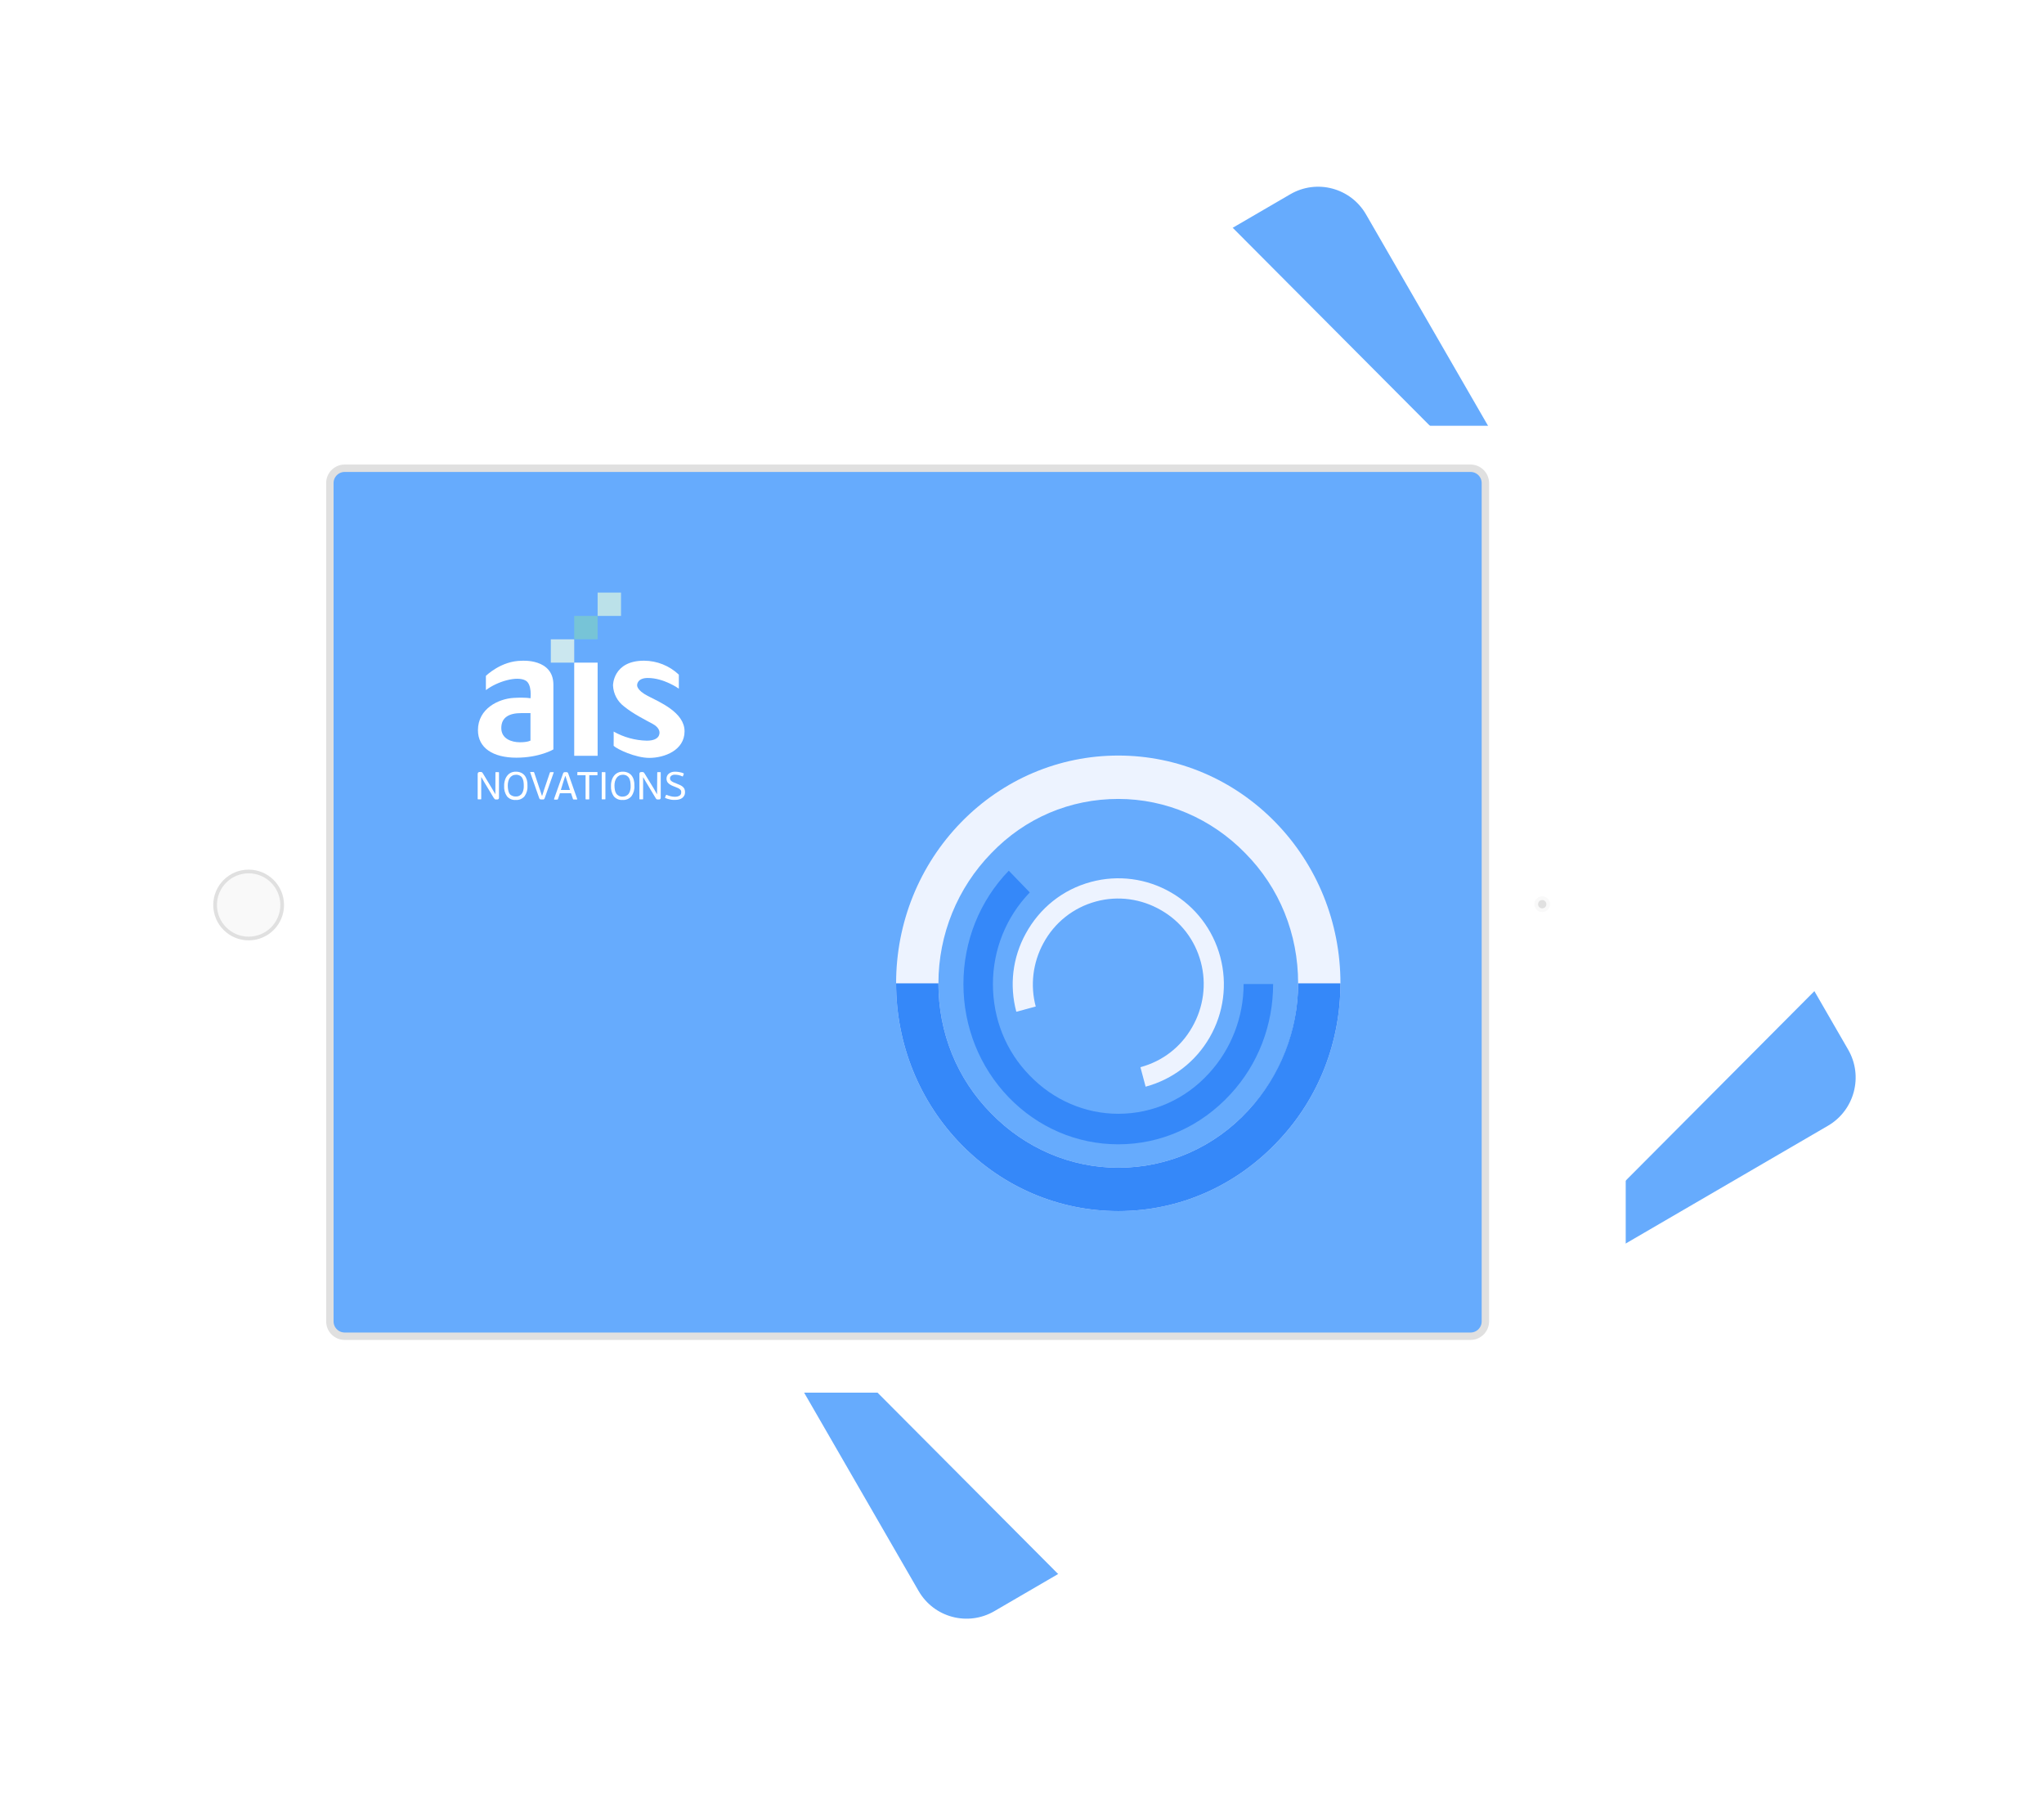<svg width="552" height="487" viewBox="0 0 552 487" fill="none" xmlns="http://www.w3.org/2000/svg">
<g filter="url(#filter0_d)">
<path fill-rule="evenodd" clip-rule="evenodd" d="M0 10C0 4.477 4.477 0 10 0H88.737C94.26 0 98.737 4.477 98.737 10V88.737C98.737 94.26 94.26 98.737 88.737 98.737H10C4.477 98.737 0 94.26 0 88.737V10Z" transform="translate(409.795 279.245) scale(0.998 1.002) rotate(45)" fill="white"/>
</g>
<g filter="url(#filter1_d)">
<path fill-rule="evenodd" clip-rule="evenodd" d="M0 15C0 6.716 6.716 0 15 0H275.42C283.704 0 290.42 6.716 290.42 15V275.557C290.42 283.842 283.704 290.557 275.42 290.557H15C6.716 290.557 0 283.842 0 275.557V15Z" transform="matrix(0.5 0.866 -0.864 0.503 361.409 42.905)" fill="#66ABFD"/>
</g>
<g filter="url(#filter2_d)">
<path fill-rule="evenodd" clip-rule="evenodd" d="M0 15C0 6.716 6.716 0 15 0H274.915C283.199 0 289.915 6.716 289.915 15V274.915C289.915 283.199 283.199 289.915 274.915 289.915H15C6.716 289.915 0 283.199 0 274.915V15Z" transform="translate(309.5 36) scale(0.998 1.002) rotate(45)" fill="white"/>
</g>
<g filter="url(#filter3_d)">
<path fill-rule="evenodd" clip-rule="evenodd" d="M0 15C0 6.716 6.716 0 15 0H246C254.284 0 261 6.716 261 15V380C261 388.284 254.284 395 246 395H15C6.716 395 0 388.284 0 380V15Z" transform="translate(439 113) rotate(90)" fill="white"/>
<path d="M0.5 15C0.5 6.992 6.992 0.5 15 0.5H246C254.008 0.5 260.5 6.992 260.5 15V380C260.5 388.008 254.008 394.5 246 394.5H15C6.992 394.5 0.5 388.008 0.5 380V15Z" transform="translate(439 113) rotate(90)" stroke="white"/>
</g>
<path d="M0.5 9.556C0.5 4.558 4.552 0.5 9.549 0.5C14.546 0.5 18.598 4.558 18.598 9.556C18.598 14.555 14.546 18.613 9.549 18.613C4.552 18.613 0.5 14.555 0.5 9.556Z" transform="translate(76.704 234.801) rotate(90)" fill="#F9F9F9" stroke="#E0E0E0"/>
<path d="M3.744 2.124C3.744 3.021 3.017 3.747 2.122 3.747C1.227 3.747 0.5 3.021 0.5 2.124C0.5 1.227 1.227 0.5 2.122 0.5C3.017 0.5 3.744 1.227 3.744 2.124Z" transform="translate(418.613 242.015) rotate(90)" fill="#E0E0E0" stroke="#F9F9F9"/>
<path d="M3 -1C0.791 -1 -1 0.791 -1 3V307.054C-1 309.263 0.791 311.054 3 311.054H229.354C231.563 311.054 233.354 309.263 233.354 307.054V3C233.354 0.791 231.563 -1 229.354 -1H3Z" transform="translate(400.138 127.429) rotate(90)" fill="#66ABFD" stroke="#E0E0E0" stroke-width="2"/>
<path d="M4.797 0.192C4.797 0.117 4.797 0.061 4.853 0.042C4.91 0.024 4.966 0.024 5.004 0.042H5.549C5.606 0.024 5.662 0.024 5.7 0.042C5.737 0.08 5.756 0.136 5.756 0.192V6.903C5.775 7.034 5.737 7.184 5.643 7.296C5.53 7.409 5.38 7.446 5.229 7.428H4.947C4.816 7.446 4.703 7.409 4.609 7.334C4.515 7.24 4.421 7.128 4.345 7.015L1.825 2.835L0.997 1.411H0.959V7.24C0.959 7.296 0.959 7.353 0.922 7.39C0.865 7.409 0.809 7.409 0.752 7.39H0.207C0.15 7.409 0.113 7.409 0.056 7.39C0.056 7.39 -4.4849e-09 7.315 -4.4849e-09 7.24V0.53C-4.4849e-09 0.38 0.056 0.248 0.15 0.136C0.263 0.042 0.414 -0.014 0.564 0.005H0.846C0.959 -0.014 1.091 0.024 1.185 0.098C1.279 0.192 1.373 0.305 1.43 0.417L3.875 4.485L4.778 6.022L4.797 0.192Z" transform="translate(129 208.431)" fill="white"/>
<path d="M6.314 3.77C6.389 4.782 6.107 5.795 5.524 6.638C4.922 7.332 4.038 7.706 3.135 7.631C2.232 7.706 1.366 7.332 0.783 6.657C0.219 5.832 -0.063 4.82 0.012 3.826C-0.007 3.264 0.087 2.72 0.257 2.196C0.388 1.764 0.614 1.352 0.915 0.996C1.178 0.677 1.517 0.415 1.893 0.246C2.288 0.077 2.721 -0.016 3.153 0.002C3.624 -0.016 4.113 0.077 4.545 0.265C4.94 0.433 5.279 0.696 5.542 1.015C5.825 1.371 6.013 1.783 6.144 2.214C6.276 2.683 6.332 3.226 6.314 3.77ZM5.317 3.808C5.317 3.433 5.298 3.058 5.241 2.683C5.185 2.345 5.091 2.027 4.922 1.727C4.771 1.446 4.545 1.221 4.263 1.071C3.943 0.902 3.567 0.808 3.191 0.827C2.852 0.827 2.514 0.902 2.213 1.071C1.931 1.221 1.686 1.446 1.517 1.708C1.329 1.989 1.197 2.308 1.122 2.627C1.028 3.002 0.99 3.376 0.99 3.751C0.99 4.164 1.028 4.557 1.103 4.951C1.159 5.288 1.272 5.607 1.423 5.888C1.592 6.151 1.837 6.357 2.119 6.469C2.439 6.638 2.796 6.713 3.153 6.694C3.511 6.713 3.868 6.638 4.169 6.469C4.451 6.319 4.696 6.094 4.865 5.813C5.035 5.532 5.166 5.213 5.223 4.876C5.298 4.539 5.335 4.164 5.317 3.808Z" transform="translate(136.136 208.359)" fill="white"/>
<path d="M3.946 7.029C3.908 7.142 3.852 7.235 3.776 7.329C3.682 7.404 3.588 7.442 3.475 7.423H3.005C2.892 7.442 2.761 7.404 2.648 7.348C2.554 7.273 2.478 7.161 2.441 7.029L0.014 0.131C-0.005 0.094 -0.005 0.056 0.014 0.037C0.014 0.037 0.052 -1.14409e-06 0.108 -1.14409e-06H0.898C0.973 -1.14409e-06 1.049 0.056 1.086 0.131C1.086 0.131 1.124 0.262 1.199 0.469L1.463 1.256C1.575 1.575 1.688 1.912 1.801 2.287C1.933 2.662 2.046 2.98 2.159 3.355C2.271 3.73 2.384 4.011 2.46 4.274C2.554 4.536 2.61 4.705 2.648 4.799L2.742 5.08C2.798 5.249 2.855 5.417 2.911 5.605L3.08 6.13C3.137 6.298 3.174 6.392 3.193 6.429H3.25L3.757 4.817L5.338 0.15C5.356 0.112 5.394 0.056 5.432 0.037H5.563H6.278C6.353 0.037 6.391 0.094 6.353 0.169L3.946 7.029Z" transform="translate(143.17 208.437)" fill="white"/>
<path d="M5.356 7.39C5.3 7.39 5.262 7.39 5.206 7.39C5.168 7.39 5.131 7.334 5.112 7.259L4.585 5.703H1.594L1.068 7.259C1.049 7.353 0.955 7.428 0.842 7.428H0.146C0.071 7.428 0.033 7.428 0.014 7.371C-0.005 7.315 -0.005 7.278 0.014 7.222L2.422 0.417C2.46 0.286 2.516 0.173 2.61 0.099C2.723 0.042 2.836 0.005 2.967 0.005H3.287C3.419 -0.014 3.551 0.024 3.663 0.099C3.757 0.192 3.814 0.305 3.852 0.417L6.241 7.222C6.259 7.259 6.259 7.315 6.241 7.353C6.241 7.39 6.184 7.409 6.109 7.409L5.356 7.39ZM3.588 2.61L3.08 1.054H3.024L2.535 2.554L1.839 4.822H4.303L3.588 2.61Z" transform="translate(149.621 208.469)" fill="white"/>
<path d="M2.234 0.862H0.127C0.071 0.862 0.014 0.862 0.014 0.825C-0.005 0.787 -0.005 0.731 0.014 0.694V0.169C-0.005 0.131 -0.005 0.075 0.014 0.037C0.014 0.037 0.071 0 0.127 0H5.338C5.394 0 5.45 2.28762e-06 5.45 0.037C5.469 0.075 5.469 0.131 5.45 0.169V0.694C5.469 0.731 5.469 0.787 5.45 0.825C5.45 0.825 5.394 0.862 5.338 0.862H3.231V7.235C3.231 7.292 3.231 7.348 3.193 7.385C3.137 7.404 3.099 7.404 3.043 7.385H2.441C2.384 7.404 2.328 7.404 2.29 7.385C2.253 7.348 2.234 7.292 2.234 7.235V0.862Z" transform="translate(155.904 208.455)" fill="white"/>
<path d="M0 0.164C0 0.089 5.71825e-07 0.033 0.056 0.014C0.113 -0.005 0.169 -0.005 0.207 0.014H0.79C0.846 -0.005 0.903 -0.005 0.959 0.014C0.959 0.014 0.997 0.089 0.997 0.164V7.212C0.997 7.268 0.997 7.325 0.959 7.362C0.903 7.381 0.846 7.381 0.79 7.362H0.207C0.15 7.381 0.094 7.381 0.056 7.362C0.019 7.362 0 7.287 0 7.212V0.164Z" transform="translate(162.501 208.46)" fill="white"/>
<path d="M6.332 3.77C6.408 4.782 6.126 5.795 5.524 6.638C4.94 7.332 4.038 7.706 3.135 7.631C2.232 7.706 1.366 7.332 0.783 6.657C0.219 5.832 -0.063 4.839 0.012 3.826C-0.007 3.264 0.087 2.72 0.257 2.196C0.388 1.764 0.614 1.352 0.915 0.996C1.178 0.677 1.536 0.415 1.912 0.246C2.307 0.077 2.74 -0.016 3.172 0.002C3.661 -0.016 4.132 0.077 4.564 0.265C4.959 0.433 5.298 0.696 5.561 1.015C5.843 1.371 6.05 1.783 6.163 2.214C6.295 2.702 6.351 3.226 6.332 3.77ZM5.317 3.808C5.317 3.433 5.279 3.058 5.223 2.683C5.166 2.345 5.053 2.027 4.903 1.727C4.752 1.464 4.527 1.24 4.244 1.071C3.925 0.902 3.548 0.808 3.172 0.827C2.834 0.827 2.495 0.902 2.194 1.071C1.912 1.221 1.667 1.446 1.498 1.708C1.31 1.989 1.178 2.308 1.084 2.627C0.99 3.002 0.953 3.376 0.953 3.751C0.953 4.164 0.99 4.557 1.065 4.951C1.122 5.288 1.235 5.607 1.423 5.888C1.592 6.151 1.837 6.357 2.119 6.507C2.439 6.676 2.796 6.75 3.153 6.732C3.511 6.732 3.849 6.657 4.169 6.488C4.451 6.338 4.696 6.113 4.865 5.832C5.053 5.551 5.166 5.232 5.223 4.895C5.317 4.539 5.335 4.164 5.317 3.808Z" transform="translate(164.992 208.359)" fill="white"/>
<path d="M4.819 0.173C4.819 0.098 4.838 0.042 4.857 0.023C4.913 0.005 4.97 0.005 5.007 0.023H5.553C5.609 0.005 5.666 0.005 5.703 0.023C5.741 0.023 5.76 0.098 5.76 0.173V6.884C5.779 7.015 5.741 7.165 5.647 7.278C5.534 7.39 5.384 7.428 5.233 7.409H4.951C4.819 7.428 4.706 7.39 4.612 7.315C4.518 7.221 4.424 7.109 4.368 6.996L1.847 2.816L1.001 1.373V7.221C1.001 7.278 1.001 7.334 0.963 7.371C0.907 7.39 0.85 7.39 0.794 7.371H0.211C0.154 7.39 0.117 7.39 0.06 7.371C0.022 7.334 0.004 7.278 0.004 7.221V0.529C-0.015 0.379 0.041 0.248 0.117 0.136C0.229 0.023 0.399 -0.014 0.549 0.005H0.831C0.944 0.005 1.076 0.023 1.17 0.098C1.264 0.192 1.339 0.305 1.414 0.417L3.898 4.485L4.763 6.022L4.819 0.173Z" transform="translate(172.676 208.451)" fill="white"/>
<path d="M5.413 5.516C5.413 5.834 5.356 6.153 5.206 6.434C5.074 6.697 4.886 6.922 4.66 7.09C4.416 7.278 4.134 7.409 3.833 7.484C3.494 7.578 3.155 7.615 2.798 7.615C2.591 7.615 2.384 7.615 2.158 7.615C1.933 7.615 1.688 7.559 1.462 7.521C1.218 7.484 0.992 7.428 0.766 7.353C0.522 7.278 0.296 7.203 0.07 7.09C-0.005 7.053 -0.024 6.978 0.033 6.884L0.277 6.322C0.296 6.265 0.353 6.228 0.409 6.247C0.428 6.247 0.428 6.247 0.447 6.265C0.823 6.434 1.199 6.547 1.594 6.64C1.952 6.734 2.309 6.772 2.666 6.772C3.099 6.79 3.55 6.697 3.927 6.472C4.228 6.284 4.397 5.947 4.378 5.591C4.397 5.422 4.378 5.253 4.322 5.103C4.246 4.953 4.134 4.822 4.002 4.728C3.851 4.597 3.682 4.485 3.494 4.41C3.268 4.297 3.024 4.204 2.723 4.091C2.365 3.96 2.027 3.829 1.688 3.66C1.444 3.529 1.199 3.379 0.992 3.191C0.804 3.041 0.654 2.854 0.56 2.629C0.465 2.404 0.409 2.179 0.409 1.935C0.39 1.411 0.616 0.886 1.011 0.548C1.5 0.155 2.14 -0.033 2.779 0.005C3.155 0.005 3.532 0.042 3.908 0.117C4.284 0.173 4.66 0.286 4.999 0.436C5.074 0.455 5.093 0.548 5.074 0.605L4.848 1.204C4.83 1.242 4.811 1.261 4.792 1.279C4.773 1.298 4.736 1.298 4.717 1.279C4.359 1.111 3.983 0.979 3.607 0.904C3.306 0.848 3.005 0.811 2.685 0.811C2.328 0.792 1.989 0.886 1.707 1.092C1.481 1.261 1.35 1.523 1.35 1.785C1.35 1.954 1.387 2.104 1.462 2.235C1.557 2.385 1.669 2.498 1.801 2.591C1.989 2.723 2.177 2.816 2.384 2.91L3.212 3.248C3.513 3.36 3.795 3.472 4.058 3.604C4.303 3.716 4.547 3.866 4.754 4.035C4.961 4.204 5.131 4.41 5.243 4.635C5.356 4.916 5.413 5.216 5.413 5.516Z" transform="translate(179.587 208.357)" fill="white"/>
<path d="M11.832 0.017C6.226 0.017 2.144 4.103 2.144 4.103V7.946C5.173 5.622 10.534 4.028 12.867 5.359C14.654 6.353 14.184 10.158 14.184 10.158C14.184 10.158 13.074 9.839 9.594 10.046C5.625 10.289 -8.9698e-09 12.876 -8.9698e-09 18.762C-8.9698e-09 23.561 4.082 26.185 10.365 26.185C16.648 26.185 20.372 23.954 20.372 23.954V6.484C20.372 -0.658 11.832 0.017 11.832 0.017ZM14.202 21.555C14.202 21.555 13.506 22.023 11.324 22.023C9.142 22.023 6.302 21.124 6.302 18.181C6.302 15.238 8.521 14.151 11.663 14.151H14.184V21.555H14.202Z" transform="translate(129.076 178.391)" fill="white"/>
<path d="M6.321 0H0V25.155H6.321V0Z" transform="translate(155.073 178.914)" fill="white"/>
<path d="M2.37229e-06 6.673C2.37229e-06 6.673 -0.038 -2.86023e-07 8.39 -2.86023e-07C11.889 0.019 15.237 1.368 17.776 3.768V7.554C17.776 7.554 13.789 4.667 9.387 4.667C6.471 4.667 6.509 6.579 6.509 6.579C6.509 6.579 6.283 7.91 9.368 9.504C12.566 11.172 19.319 13.946 19.319 19.064C19.319 24.181 13.901 26.243 9.801 26.243C6.076 26.243 1.091 23.9 0.169 22.981C0.207 21.594 0.169 19.138 0.169 19.138C2.897 20.675 5.963 21.519 9.105 21.594C12.791 21.594 12.547 19.495 12.547 19.326C12.547 19.157 12.491 18.032 10.704 17.058C8.916 16.083 5.493 14.396 3.01 12.372C1.204 11.022 0.094 8.941 2.37229e-06 6.673Z" transform="translate(165.551 178.389)" fill="white"/>
<path d="M6.321 0H0V6.298H6.321V0Z" transform="translate(148.752 172.615)" fill="#CBE7EF"/>
<path d="M6.321 0H0V6.298H6.321V0Z" transform="translate(155.072 166.298)" fill="#77C4D7"/>
<path d="M6.321 0H0V6.298H6.321V0Z" transform="translate(161.393 160)" fill="#BBE1E9"/>
<path d="M61.5 120C45.1 120 29.579 113.714 18.011 102.429C6.443 91.143 0 76 0 60C0 44 6.443 28.857 18.011 17.571C29.579 6.286 45.1 0 61.5 0C77.314 0 92.396 5.857 103.818 16.571C116.118 28 123 43.429 123 60C123 76 116.557 91.143 104.989 102.429C93.421 113.714 77.9 120 61.5 120ZM61.5 11.429C48.175 11.429 35.729 16.429 26.357 25.714C16.986 34.857 11.714 47.143 11.714 60C11.714 73 16.839 85.143 26.357 94.286C35.729 103.429 48.321 108.571 61.5 108.571C74.825 108.571 87.271 103.571 96.643 94.286C106.014 85.143 111.286 72.857 111.286 60C111.286 46.571 105.721 34 95.764 24.857C86.539 16.143 74.386 11.429 61.5 11.429Z" transform="translate(362 204) rotate(90)" fill="#EDF3FF"/>
<path d="M0 120V108.571C13.325 108.571 25.771 103.571 35.143 94.286C44.514 85.143 49.786 72.857 49.786 60C49.786 46.571 44.221 34 34.264 24.857C25.039 16.286 12.739 11.429 0 11.429V0C15.814 0 30.896 5.857 42.318 16.571C54.618 28 61.5 43.429 61.5 60C61.5 76 55.057 91.143 43.489 102.429C31.921 113.714 16.4 120 0 120Z" transform="translate(362 265.5) rotate(90)" fill="#3588F9"/>
<path d="M30.602 83.636C19.062 83.636 8.14 79.255 0 71.39L5.873 65.714C12.468 72.087 21.329 75.671 30.602 75.671C39.979 75.671 48.737 72.186 55.332 65.714C61.926 59.342 65.636 50.779 65.636 41.818C65.636 32.459 61.72 23.697 54.714 17.325C48.222 11.351 39.567 7.965 30.602 7.965V0C41.731 0 52.344 4.082 60.381 11.55C69.036 19.515 73.879 30.268 73.879 41.818C73.879 52.97 69.345 63.524 61.205 71.39C53.065 79.255 42.143 83.636 30.602 83.636Z" transform="translate(343.818 235.088) rotate(90)" fill="#3588F9"/>
<path d="M28.614 57.016C20.983 57.016 13.762 54.03 8.38 48.667C2.998 43.305 0 36.11 0 28.508H5.45C5.45 34.685 7.835 40.455 12.263 44.799C16.623 49.143 22.482 51.586 28.614 51.586C34.813 51.586 40.604 49.211 44.964 44.799C49.325 40.455 51.777 34.617 51.777 28.508C51.777 22.128 49.188 16.155 44.556 11.81C40.264 7.738 34.541 5.43 28.614 5.43V0C35.971 0 42.989 2.783 48.303 7.874C54.025 13.304 57.227 20.634 57.227 28.508C57.227 36.11 54.23 43.305 48.848 48.667C43.465 54.03 36.244 57.016 28.614 57.016Z" transform="matrix(-0.258 -0.966 0.966 -0.26 281.847 300.817)" fill="#EDF3FF"/>
<defs>
<filter id="filter0_d" x="300.223" y="241.394" width="219.145" height="219.557" filterUnits="userSpaceOnUse" color-interpolation-filters="sRGB">
<feFlood flood-opacity="0" result="BackgroundImageFix"/>
<feColorMatrix in="SourceAlpha" type="matrix" values="0 0 0 0 0 0 0 0 0 0 0 0 0 0 0 0 0 0 255 0"/>
<feOffset dy="2"/>
<feGaussianBlur stdDeviation="22"/>
<feColorMatrix type="matrix" values="0 0 0 0 0.09 0 0 0 0 0.502 0 0 0 0 0.878 0 0 0 0.271 0"/>
<feBlend mode="normal" in2="BackgroundImageFix" result="effect1_dropShadow"/>
<feBlend mode="normal" in="SourceGraphic" in2="effect1_dropShadow" result="shape"/>
</filter>
<filter id="filter1_d" x="71.792" y="6.416" width="473.427" height="474.626" filterUnits="userSpaceOnUse" color-interpolation-filters="sRGB">
<feFlood flood-opacity="0" result="BackgroundImageFix"/>
<feColorMatrix in="SourceAlpha" type="matrix" values="0 0 0 0 0 0 0 0 0 0 0 0 0 0 0 0 0 0 255 0"/>
<feOffset dy="2"/>
<feGaussianBlur stdDeviation="22"/>
<feColorMatrix type="matrix" values="0 0 0 0 0.09 0 0 0 0 0.502 0 0 0 0 0.878 0 0 0 0.271 0"/>
<feBlend mode="normal" in2="BackgroundImageFix" result="effect1_dropShadow"/>
<feBlend mode="normal" in="SourceGraphic" in2="effect1_dropShadow" result="shape"/>
</filter>
<filter id="filter2_d" x="67.198" y="0.228" width="484.604" height="486.543" filterUnits="userSpaceOnUse" color-interpolation-filters="sRGB">
<feFlood flood-opacity="0" result="BackgroundImageFix"/>
<feColorMatrix in="SourceAlpha" type="matrix" values="0 0 0 0 0 0 0 0 0 0 0 0 0 0 0 0 0 0 255 0"/>
<feOffset dy="2"/>
<feGaussianBlur stdDeviation="22"/>
<feColorMatrix type="matrix" values="0 0 0 0 0.09 0 0 0 0 0.502 0 0 0 0 0.878 0 0 0 0.271 0"/>
<feBlend mode="normal" in2="BackgroundImageFix" result="effect1_dropShadow"/>
<feBlend mode="normal" in="SourceGraphic" in2="effect1_dropShadow" result="shape"/>
</filter>
<filter id="filter3_d" x="0" y="71" width="483" height="349" filterUnits="userSpaceOnUse" color-interpolation-filters="sRGB">
<feFlood flood-opacity="0" result="BackgroundImageFix"/>
<feColorMatrix in="SourceAlpha" type="matrix" values="0 0 0 0 0 0 0 0 0 0 0 0 0 0 0 0 0 0 255 0"/>
<feOffset dy="2"/>
<feGaussianBlur stdDeviation="22"/>
<feColorMatrix type="matrix" values="0 0 0 0 0.09 0 0 0 0 0.502 0 0 0 0 0.878 0 0 0 0.2 0"/>
<feBlend mode="normal" in2="BackgroundImageFix" result="effect1_dropShadow"/>
<feBlend mode="normal" in="SourceGraphic" in2="effect1_dropShadow" result="shape"/>
</filter>
</defs>
</svg>
